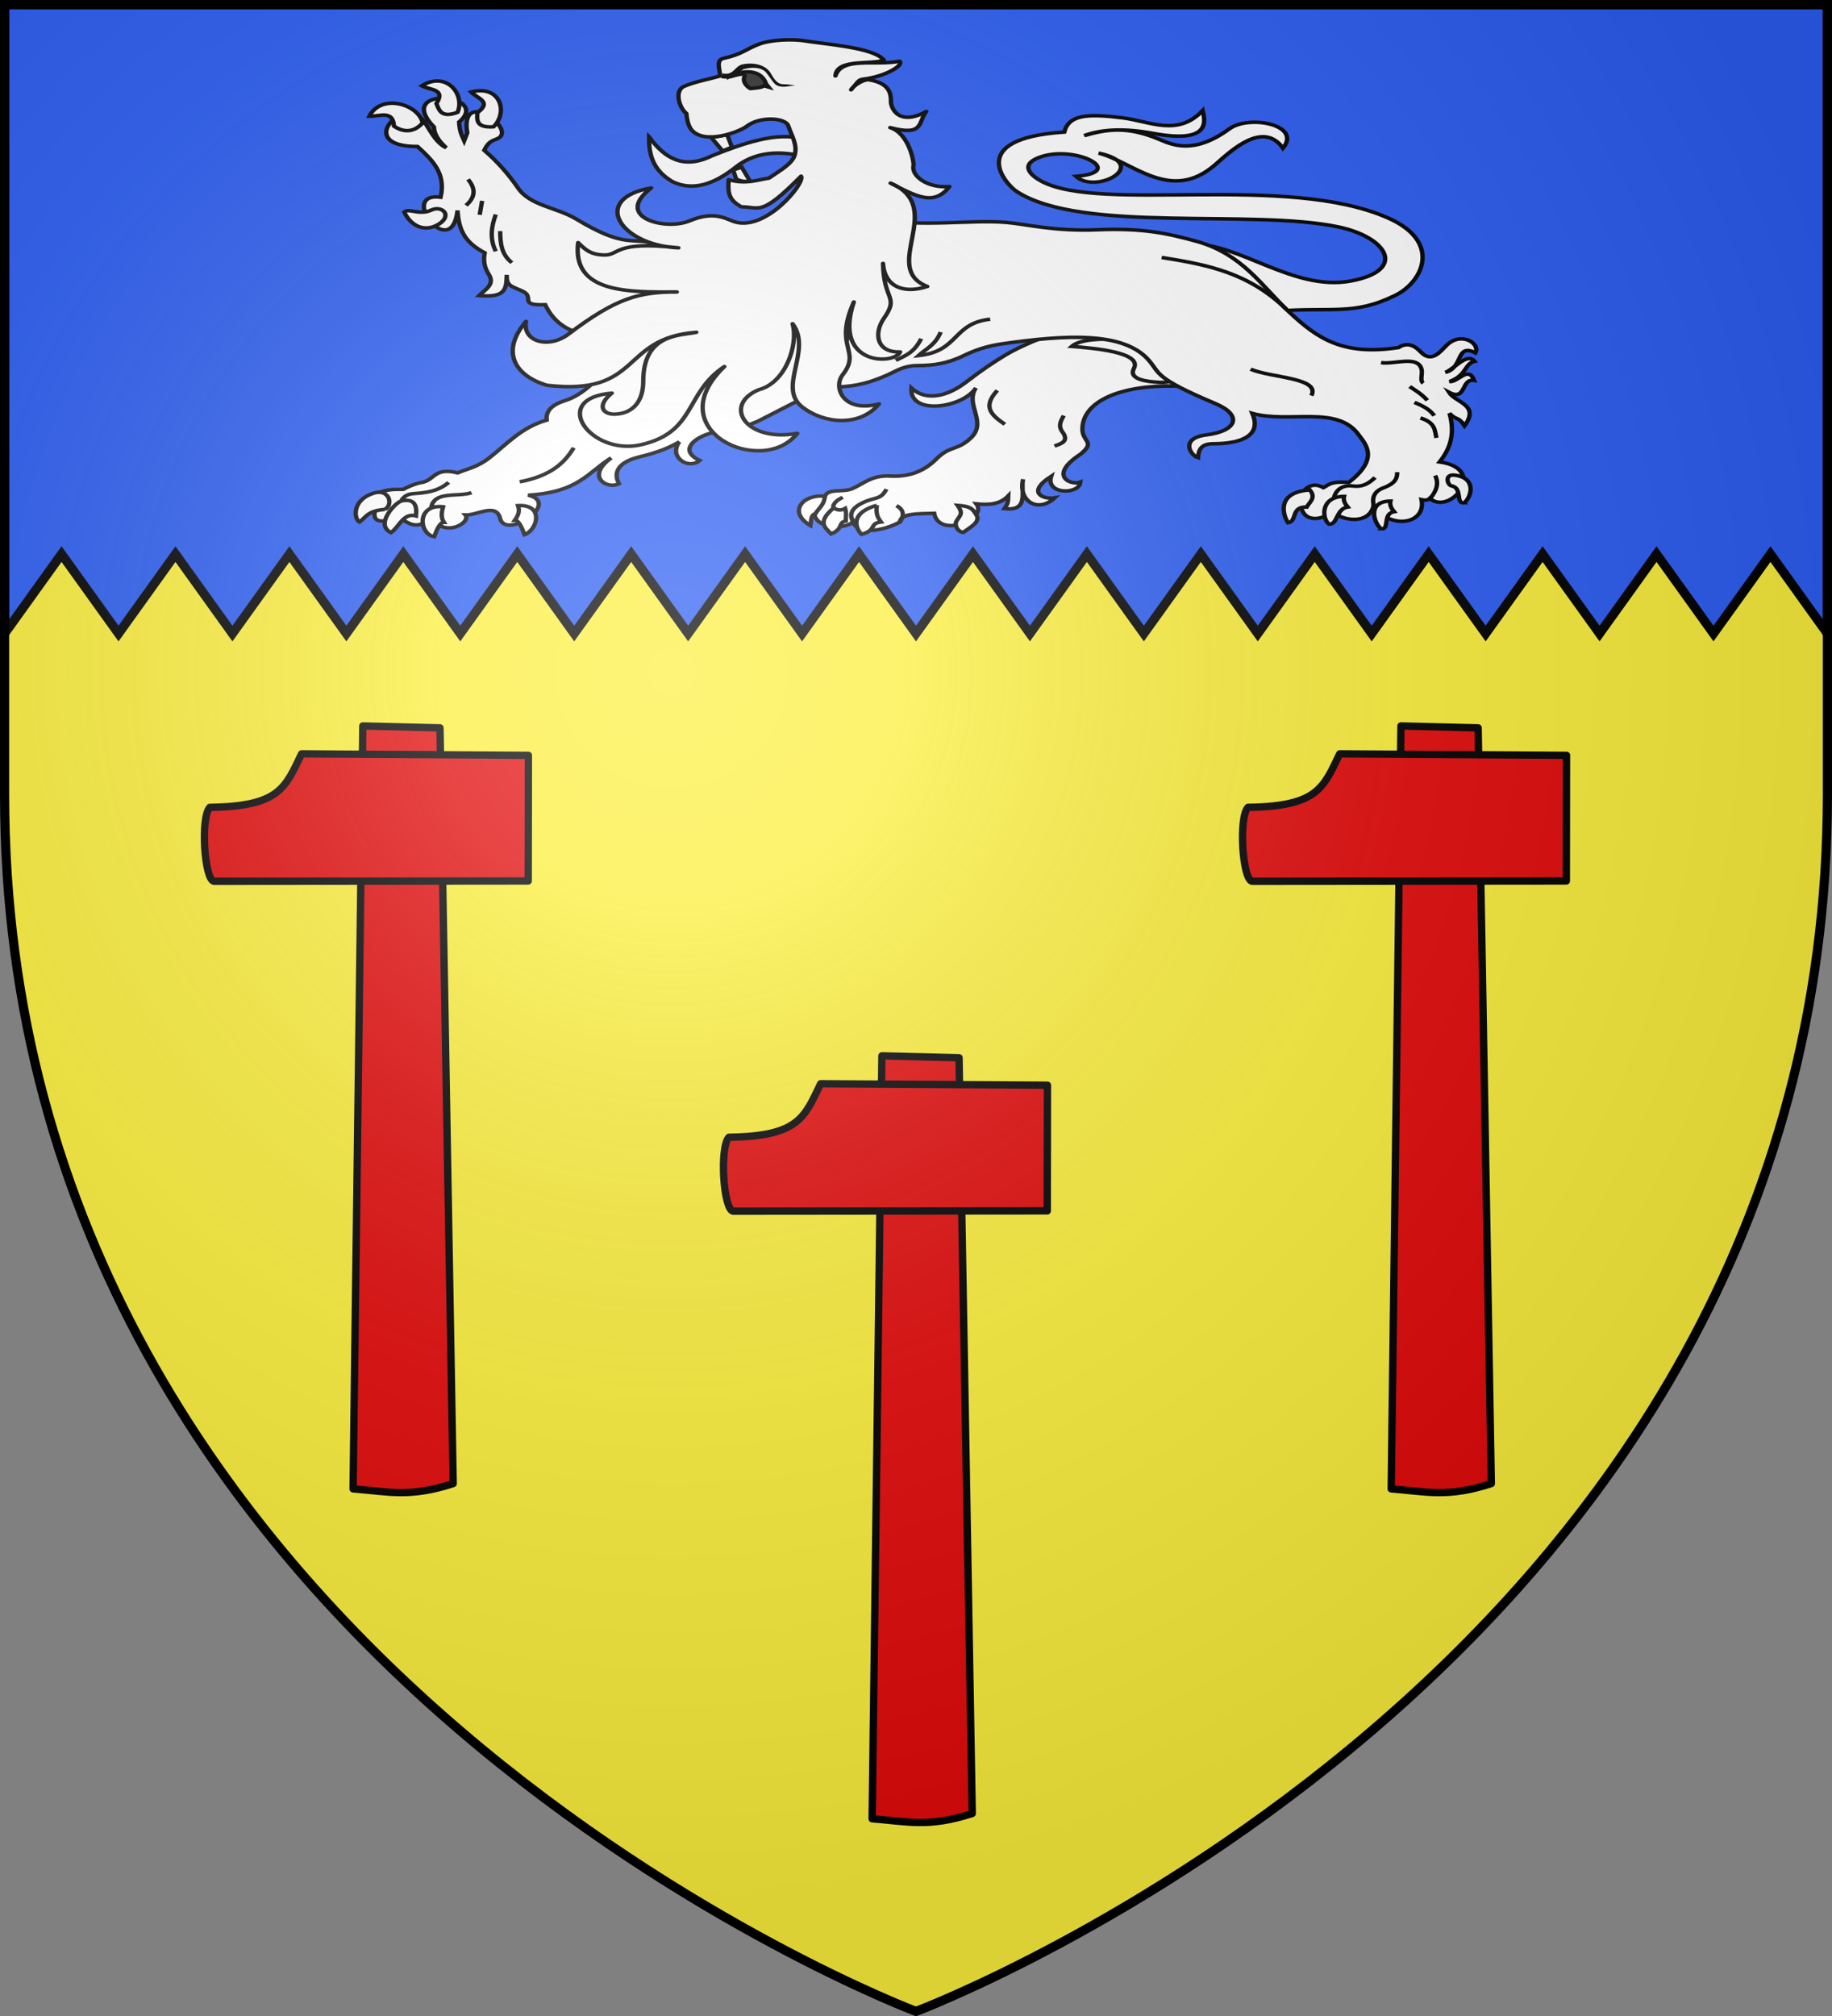 <?xml version="1.0" encoding="UTF-8" standalone="no"?>
<svg
   xmlns:dc="http://purl.org/dc/elements/1.1/"
   xmlns:cc="http://creativecommons.org/ns#"
   xmlns:rdf="http://www.w3.org/1999/02/22-rdf-syntax-ns#"
   xmlns:svg="http://www.w3.org/2000/svg"
   xmlns="http://www.w3.org/2000/svg"
   xmlns:xlink="http://www.w3.org/1999/xlink"
   xmlns:sodipodi="http://sodipodi.sourceforge.net/DTD/sodipodi-0.dtd"
   xmlns:inkscape="http://www.inkscape.org/namespaces/inkscape"
   width="600"
   height="660"
   viewBox="0 0 600 660"
   id="svg2"
   sodipodi:version="0.32"
   inkscape:version="0.47pre1"
   sodipodi:docname="Blason_Saint-Sauveur-d'Émalleville-A.svg"
   inkscape:output_extension="org.inkscape.output.svg.inkscape"
   version="1.0">
  <rect x="0" y="0" width="600" height="660" fill="#808080" stroke="none"/>
  <sodipodi:namedview
     inkscape:window-height="706"
     inkscape:window-width="1366"
     inkscape:pageshadow="2"
     inkscape:pageopacity="0.0"
     guidetolerance="10.0"
     gridtolerance="10.0"
     objecttolerance="10.0"
     borderopacity="1.0"
     bordercolor="#666666"
     pagecolor="#ffffff"
     id="base"
     showgrid="false"
     inkscape:zoom="0.71969697"
     inkscape:cx="300"
     inkscape:cy="330"
     inkscape:window-x="-8"
     inkscape:window-y="-8"
     inkscape:current-layer="layer4"
     inkscape:object-nodes="true"
     inkscape:window-maximized="1" />
  <defs
     id="defs4">
    <radialGradient
       id="Gradient1"
       gradientUnits="userSpaceOnUse"
       cx="-80"
       cy="-80"
       r="405">
      <stop
         style="stop-color:#fff;stop-opacity:0.31"
         offset="0"
         id="stop7" />
      <stop
         style="stop-color:#fff;stop-opacity:0.25"
         offset="0.19"
         id="stop9" />
      <stop
         style="stop-color:#6b6b6b;stop-opacity:0.125"
         offset="0.6"
         id="stop11" />
      <stop
         style="stop-color:#000;stop-opacity:0.125"
         offset="1"
         id="stop13" />
    </radialGradient>
    <clipPath
       id="shield_cut">
      <path
         id="shield"
         d="M -298.5,-298.5 L 298.5,-298.5 L 298.5,-40 C 298.5,246.31 0,358.5 0,358.5 C 0,358.5 -298.5,246.31 -298.5,-40 L -298.5,-298.5 z" />
    </clipPath>
    <g
       id="s-4">
      <g
         id="c-6">
        <path
           transform="matrix(0.951,0.309,-0.309,0.951,0,-1)"
           d="M 0,0 L 0,1 L 0.5,1 L 0,0 z"
           id="t-0" />
        <use
           height="540"
           width="810"
           y="0"
           x="0"
           id="use2144-7"
           transform="scale(-1,1)"
           xlink:href="#t-0" />
      </g>
      <g
         id="a-1">
        <use
           height="540"
           width="810"
           y="0"
           x="0"
           id="use2147-7"
           transform="matrix(0.309,0.951,-0.951,0.309,0,0)"
           xlink:href="#c-6" />
        <use
           height="540"
           width="810"
           y="0"
           x="0"
           id="use2149-7"
           transform="matrix(-0.809,0.588,-0.588,-0.809,0,0)"
           xlink:href="#c-6" />
      </g>
      <use
         height="540"
         width="810"
         y="0"
         x="0"
         id="use2151-7"
         transform="scale(-1,1)"
         xlink:href="#a-1" />
    </g>
    <g
       id="f">
      <rect
         id="rect1964"
         style="fill:#28166f"
         y="-30"
         x="-50"
         height="60"
         width="100" />
      <g
         id="g1966"
         style="fill:#ffffff"
         transform="translate(0,-20)">
        <path
           id="path1968"
           d="M -1.212,27.818 C -1.212,22.175 -2.091,20.471 -4.542,13.98 C -5.709,10.888 -5.024,7.103 -2.858,3.601 C -2.082,2.346 -1.114,1.214 0,0 C 1.114,1.214 2.082,2.346 2.858,3.601 C 5.024,7.103 5.709,10.888 4.542,13.98 C 2.091,20.471 1.212,22.175 1.212,27.818 L -1.212,27.818 z" />
        <path
           id="rwi"
           d="M 2.922,27.672 C 2.922,21.721 5.239,17.829 8.501,16.66 C 9.949,16.141 11.808,16.387 13.519,18.107 C 15.638,20.236 16.255,26.1 10.036,27.228 C 10.694,26.272 10.655,24.147 9.322,23.441 C 8.331,22.916 7.209,23.188 6.646,23.564 C 5.822,24.116 4.917,25.67 4.967,27.672 L 2.922,27.672 z" />
        <path
           id="path1971"
           d="M 1.777,30.183 C 1.79,32.191 2.795,33.518 4.516,34.257 C 4.295,34.955 3.257,36.378 1.831,36.281 C 1.55,37.787 1.282,38.632 0,40 C -1.282,38.632 -1.55,37.787 -1.831,36.281 C -3.257,36.378 -4.295,34.955 -4.516,34.257 C -2.795,33.518 -1.79,32.191 -1.777,30.183 L 1.777,30.183 z" />
        <use
           xlink:href="#rwi"
           height="400"
           width="800"
           y="0"
           x="0"
           id="use1973"
           transform="scale(-1,1)" />
        <rect
           id="rect1975"
           y="27.331"
           x="-7.923"
           height="3.218"
           width="15.846" />
      </g>
    </g>
    <g
       id="s">
      <g
         id="c">
        <path
           transform="matrix(0.951,0.309,-0.309,0.951,0,-1)"
           d="M 0,0 L 0,1 L 0.5,1 L 0,0 z"
           id="t" />
        <use
           height="540"
           width="810"
           y="0"
           x="0"
           id="use2144"
           transform="scale(-1,1)"
           xlink:href="#t" />
      </g>
      <g
         id="a">
        <use
           height="540"
           width="810"
           y="0"
           x="0"
           id="use2147"
           transform="matrix(0.309,0.951,-0.951,0.309,0,0)"
           xlink:href="#c" />
        <use
           height="540"
           width="810"
           y="0"
           x="0"
           id="use2149"
           transform="matrix(-0.809,0.588,-0.588,-0.809,0,0)"
           xlink:href="#c" />
      </g>
      <use
         height="540"
         width="810"
         y="0"
         x="0"
         id="use2151"
         transform="scale(-1,1)"
         xlink:href="#a" />
    </g>
  </defs>
  <g
     id="layer4"
     inkscape:label="Fond écu"
     inkscape:groupmode="layer"
     transform="translate(300,300)">
    <use
       xlink:href="#shield"
       id="use18"
       style="fill:#fcef3c"
       x="0"
       y="0"
       width="600"
       height="660" />
    <path
       sodipodi:nodetypes="cccccccccccccccccccccccccccccccccccc"
       id="rect2379"
       d="m -298.5,-298.5 0,205.906 18.656,-26 18.656,26 18.656,-26 18.656,26 18.656,-26 18.656,26 18.656,-26 18.656,26 18.656,-26 18.656,26 18.656,-26 18.656,26 18.656,-26 18.656,26 18.656,-26 18.656,26 18.656,-26 18.656,26 18.656,-26 18.656,26 18.656,-26 18.656,26 18.656,-26 18.656,26 18.656,-26 18.656,26 18.656,-26 18.656,26 18.656,-26 18.656,26 18.656,-26 18.656,26 c 0,-91.54 0,-205.906 0,-205.906 l -597,0 z"
       style="fill:#2b5df2;stroke:#000000;stroke-width:3;stroke-opacity:1" />
    <g
       id="layer4-7"
       inkscape:label="Meubles"
       transform="translate(-832.131,-194.237)" />
  </g>
  <g
     id="layer3"
     inkscape:label="Meubles"
     inkscape:groupmode="layer"
     transform="translate(300,300)">
    <g
       id="g7863"
       transform="matrix(0.95,0,0,0.769,-21.544,-65.868)">
      <path
         sodipodi:nodetypes="czsscscccsscsccsssscc"
         id="path7698"
         d="m 117.802,-200.527 c 16.107,-0.593 35.115,20.154 54.67,15.716 19.675,-4.465 12.782,-18.649 -4.191,-23.049 -29.991,-7.775 -88.42,2.791 -110.863,-15.048 -3.731,-2.965 -18.148,-22.516 16.382,-25.335 1.524,-7.365 7.92,-7.892 19.811,-6.096 9.882,1.493 19.172,8.254 27.906,-3.048 0.707,3.996 3.331,14.347 -17.049,9.715 -9.424,-2.16 -17.435,-1.966 -23.811,0.953 8.168,-2.915 15.149,-3.975 25.906,1.595 4.489,2.325 11.857,6.626 24.113,-4.463 6.795,-6.147 25.202,-1.756 18.508,8.201 -6.793,-11.807 -17.639,0.821 -23.191,6.857 -15.447,16.795 -28.571,-1.136 -40.383,-4.762 18.318,4.832 -0.808,17.79 -7.81,9.905 17.976,-1.77 -0.29,-13.701 -12.524,-8.133 -7.213,3.283 -2.785,7.949 0.652,10.218 20.483,13.526 84.42,-3.468 119.496,15.63 18.699,10.181 12.037,27.173 2.476,32.954 -14.459,8.743 -21.675,4.799 -41.432,6.762 l -28.668,-28.573 z"
         style="fill:#ffffff;fill-opacity:1;stroke:#000000;stroke-width:1.5;stroke-miterlimit:4;stroke-opacity:1;stroke-dasharray:none;display:inline" />
      <g
         transform="translate(-833.107,-1287.231)"
         id="g8065">
        <path
           style="fill:#ffffff;fill-opacity:1;stroke:#000000;stroke-width:1.5;stroke-linecap:butt;stroke-linejoin:miter;stroke-miterlimit:4;stroke-opacity:1;stroke-dasharray:none"
           d="m 285.644,328.948 c -22.906,-3.521 -41.206,3.234 -41.421,17.214 -0.089,5.809 4.781,5.423 -0.69,10.91 -11.243,9.06 -3.309,13.47 0,11.835 -0.327,5.419 -12.108,5.39 -10.069,-2.455 -8.869,7.083 -2.452,9.976 1.193,9.179 -5.516,6.519 -12.742,1.63 -10.876,-7.952 -0.899,5.065 2.306,13.76 -6.455,12.524 1.358,-2.244 1.246,-2.855 1.345,-5.414 -2.886,3.694 -6.839,3.918 -11.028,3.379 4.125,6.422 -12.854,14.919 -14.524,4.035 -5.659,0.2 -11.649,-0.03 -11.835,3.766 -8.407,5.286 -15.238,4.042 -16.138,-0.117 -2.389,3.006 -11.818,3.253 -13.29,-2.847 0.985,-2.226 1.782,-3.325 3.725,-8.333 1.198,-3.088 6.238,-1.312 9.297,-2.959 4.071,-2.192 6.755,-5.815 13.179,-5.379 5.682,0.385 11.099,-1.427 15.706,-7.116 4.842,-5.98 6.965,-3.473 11.729,-8.753 6.37,-7.059 -1.966,-14.397 2.035,-21.669 -4.509,8.55 -23,11.953 -22.268,0.054 5.292,6.004 12.763,3.324 18.926,-2.552 5.454,-5.2 9.694,-8.642 13.681,-11.605 9.84,-7.315 29.95,-14.308 33.621,-19.904 l 34.159,34.159 z"
           id="path7728"
           transform="translate(668.921,819.094)"
           sodipodi:nodetypes="csccccccccccccsssssccsscc" />
        <path
           style="fill:none;stroke:#000000;stroke-width:1.5;stroke-linecap:butt;stroke-linejoin:miter;stroke-miterlimit:4;stroke-opacity:1;stroke-dasharray:none"
           d="m 234.619,353.564 c 2.284,-1.028 5.159,-2 2.712,-6.041 -1.497,-2.473 -0.624,-4.603 0.493,-6.904"
           id="path7734"
           transform="translate(668.921,819.094)"
           sodipodi:nodetypes="csc" />
        <path
           style="fill:none;stroke:#000000;stroke-width:1.5;stroke-linecap:butt;stroke-linejoin:miter;stroke-miterlimit:4;stroke-opacity:1;stroke-dasharray:none"
           d="m 214.893,329.892 c -5.578,7.385 -1.451,10.887 2.589,14.425"
           id="path7736"
           transform="translate(668.921,819.094)"
           sodipodi:nodetypes="cc" />
        <path
           style="fill:none;stroke:#000000;stroke-width:1.5;stroke-linecap:butt;stroke-linejoin:miter;stroke-miterlimit:4;stroke-opacity:1;stroke-dasharray:none"
           d="m 834.067,1204.946 c -1.128,-2.821 -1.076,-5.569 3.513,-8.247 4.202,-2.452 5.981,-1.02 8.014,-5.671"
           id="path7730"
           sodipodi:nodetypes="csc" />
        <path
           style="fill:none;stroke:#000000;stroke-width:1.5;stroke-linecap:butt;stroke-linejoin:miter;stroke-miterlimit:4;stroke-opacity:1;stroke-dasharray:none"
           d="m 850.205,1205.063 c 0,0 2.93,-4.454 -1.159,-7.008"
           id="path7732"
           sodipodi:nodetypes="cc" />
        <path
           style="fill:none;stroke:#000000;stroke-width:1.5;stroke-linecap:butt;stroke-linejoin:miter;stroke-miterlimit:4;stroke-opacity:1;stroke-dasharray:none"
           d="m 827.352,1199.024 c -0.287,-1.811 1.013,-3.27 3.193,-4.532"
           id="path7744"
           sodipodi:nodetypes="cc" />
      </g>
      <g
         style="fill:#ffffff"
         transform="translate(-833.107,-1287.231)"
         id="g7929">
        <path
           style="fill:#ffffff;fill-opacity:1;stroke:#000000;stroke-width:1.5;stroke-linecap:butt;stroke-linejoin:miter;stroke-miterlimit:4;stroke-opacity:1;stroke-dasharray:none"
           d="m 824.38,1194.078 c -0.23,3.564 -2.111,5.066 -3.322,7.403 -1.54,0.502 -1.412,3.008 -1.658,5.064 0,0 -6.659,-4.423 -2.759,-9.781 1.394,-1.915 4.857,-3.303 7.739,-2.686 z"
           id="path7740"
           sodipodi:nodetypes="cccsc" />
        <path
           style="fill:#ffffff;fill-opacity:1;stroke:#000000;stroke-width:1.5;stroke-linecap:butt;stroke-linejoin:miter;stroke-miterlimit:4;stroke-opacity:1;stroke-dasharray:none"
           d="m 827.352,1199.024 c -5.901,6.282 -2.749,8.456 -0.824,11.022 4.31,-2.083 2.345,-4.877 5.048,-5.46 -5e-5,-1.751 0.29,-3.357 -0.206,-5.357 -1.339,0.933 -2.678,0.783 -4.017,-0.206 z"
           id="path7742"
           sodipodi:nodetypes="ccccc" />
        <path
           style="fill:#ffffff;fill-opacity:1;stroke:#000000;stroke-width:1.5;stroke-linecap:butt;stroke-linejoin:miter;stroke-miterlimit:4;stroke-opacity:1;stroke-dasharray:none"
           d="m 842.288,1197.89 c -0.448,4.226 0.564,5.534 1.442,7.108 -4.21,0.62 -1.209,3.301 -6.696,5.254 -1.131,-1.147 -5.376,-8.579 5.254,-12.361 z"
           id="path7746"
           sodipodi:nodetypes="cccc" />
        <path
           style="fill:#ffffff;fill-opacity:1;stroke:#000000;stroke-width:1.5;stroke-linecap:butt;stroke-linejoin:miter;stroke-miterlimit:4;stroke-opacity:1;stroke-dasharray:none"
           d="m 870.101,1197.89 c 1.824,3.228 1.262,3.816 -0.198,6.377 -1.137,1.995 0.272,4.922 2.155,5.16 2.425,-2.212 6.27,-4.546 4.436,-7.649 -1.086,-1.838 -1.244,-3.455 -6.393,-3.889 z"
           id="path7748"
           sodipodi:nodetypes="cscsc" />
      </g>
      <g
         transform="translate(-833.107,-1287.231)"
         id="g8059">
        <path
           style="fill:#ffffff;fill-opacity:1;stroke:#000000;stroke-width:1.5;stroke-linecap:butt;stroke-linejoin:miter;stroke-miterlimit:4;stroke-opacity:1;stroke-dasharray:none"
           d="m 147.099,333.678 3.759,-39.667 -66.802,19.889 c -7.528,13.556 -13.463,18.507 -18.336,20.396 -4.65,1.802 -6.485,4.548 -6.181,8.241 -8.712,3.1 -13.588,10.034 -19.572,15.864 -4.338,4.226 -7.449,4.681 -11.125,6.593 -7.779,-2.366 -7.856,2.534 -11.743,3.914 -1.814,0.378 -3.871,1.061 -7.005,3.09 -2.698,0.157 -4.603,-0.478 -9.477,1.854 2.787,3.575 -6.669,15.724 8.278,10.257 2.916,2.307 6.033,5.587 10.882,-0.162 4.678,9.074 13.852,2.029 11.743,-1.03 4.065,0.21 10.604,-5.348 11.949,1.442 1.827,9.22 21.32,-6.519 9.683,-9.889 17.448,-1.257 20.613,-9.71 28.637,-15.864 -9.136,8.251 -1.131,13.576 2.678,10.979 -1.73,-3.937 -1.204,-8.9 7.005,-11.391 6.844,-2.077 10.134,-3.834 13.803,-6.387 -3.853,6.39 3.111,11.996 7.005,7.889 -7.083,-4.175 -1.975,-9.128 2.31,-11.01 7.306,-3.209 4.593,1.092 17.88,-5.738 l 14.628,-9.271 z"
           id="path7750"
           transform="translate(668.921,819.094)"
           sodipodi:nodetypes="cccscscccccccscccsccscc" />
        <path
           style="fill:none;stroke:#000000;stroke-width:1.5;stroke-linecap:butt;stroke-linejoin:miter;stroke-miterlimit:4;stroke-opacity:1;stroke-dasharray:none"
           d="m 50.244,368.801 c 11.046,-2.615 15.49,-8.256 18.623,-14.498"
           id="path7760"
           transform="translate(668.921,819.094)"
           sodipodi:nodetypes="cc" />
        <path
           style="fill:none;stroke:#000000;stroke-width:1.5;stroke-linecap:butt;stroke-linejoin:miter;stroke-miterlimit:4;stroke-opacity:1;stroke-dasharray:none"
           d="m 678.295,1195.769 c 0.864,-0.958 1.302,-2.66 4.499,-2.875 6.393,-0.43 9.315,-2.117 11.874,-4.749"
           id="path7762"
           sodipodi:nodetypes="csc" />
        <path
           style="fill:none;stroke:#000000;stroke-width:1.5;stroke-linecap:butt;stroke-linejoin:miter;stroke-miterlimit:4;stroke-opacity:1;stroke-dasharray:none"
           d="m 688.668,1198.769 c 1.058,-7.135 9.181,-4.263 13.873,-6.249"
           id="path7764"
           sodipodi:nodetypes="cc" />
      </g>
      <g
         transform="translate(-833.107,-1287.231)"
         id="g8052">
        <path
           style="fill:#ffffff;fill-opacity:1;stroke:#000000;stroke-width:1.5;stroke-linecap:butt;stroke-linejoin:miter;stroke-miterlimit:4;stroke-opacity:1;stroke-dasharray:none"
           d="m 83.605,310.25 c -9.304,-4.476 -19.324,-3.361 -24.569,-16.857 -9.637,0.401 -3.247,-3.227 -7.954,-5.833 -3.898,-2.158 -5.467,-2.188 -5.303,-6.893 -0.133,6.197 -0.424,9.8 -9.545,8.838 2.014,-2.446 5.587,-4.707 3.358,-9.014 -1.621,-3.133 -1.891,-5.97 -1.414,-9.191 -7.099,-4.564 -8.936,-9.98 -9.368,-18.029 -2.103,22.419 -20.827,-7.883 -5.833,-5.656 1.939,-10.248 -2.988,-15.919 -7.954,-21.564 -22.549,10e-4 -3.76,-23.068 2.651,-9.898 1.249,1.991 3.499,8.284 7.247,10.429 -2.902,-3.194 -4.166,-6.115 -4.242,-8.838 -14.089,-17.862 20.255,-14.168 8.661,-2.121 0.25,4.685 1.073,5.934 1.768,7.954 l 1.061,-3.358 c -2.716,-19.598 17.54,-1.381 10.429,2.475 -2.032,1.005 -3.022,1.195 -4.596,4.949 4.376,4.631 8.298,10.004 11.666,16.085 4.224,7.626 13.298,8.163 20.15,13.257 15.905,11.823 18.252,8.041 25.806,10.075 l 13.99,21.597 -26.01,21.597 z"
           id="path7768"
           transform="translate(668.921,819.094)"
           sodipodi:nodetypes="ccsccsccccccccccccssccc" />
        <path
           style="fill:none;stroke:#000000;stroke-width:1.5;stroke-linecap:butt;stroke-linejoin:miter;stroke-miterlimit:4;stroke-opacity:1;stroke-dasharray:none"
           d="m 43.515,262.068 c 0.034,5.003 0.353,9.892 4.019,13.442"
           id="path7778"
           transform="translate(668.921,819.094)"
           sodipodi:nodetypes="cc" />
        <path
           style="fill:none;stroke:#000000;stroke-width:1.5;stroke-linecap:butt;stroke-linejoin:miter;stroke-miterlimit:4;stroke-opacity:1;stroke-dasharray:none"
           d="m 41.99,255.001 c -1.576,5.22 -2.103,10.44 0,15.66"
           id="path7780"
           transform="translate(668.921,819.094)"
           sodipodi:nodetypes="cc" />
        <path
           style="fill:none;stroke:#000000;stroke-width:1.5;stroke-linecap:butt;stroke-linejoin:miter;stroke-miterlimit:4;stroke-opacity:1;stroke-dasharray:none"
           d="m 32.428,240.034 c 2.931,4.288 2.283,7.906 -0.693,11.087"
           id="path7782"
           transform="translate(668.921,819.094)"
           sodipodi:nodetypes="cc" />
        <path
           style="fill:none;stroke:#000000;stroke-width:1.5;stroke-linecap:butt;stroke-linejoin:miter;stroke-miterlimit:4;stroke-opacity:1;stroke-dasharray:none"
           d="m 37.278,249.18 -0.831,5.959"
           id="path7784"
           transform="translate(668.921,819.094)" />
      </g>
      <g
         transform="translate(-833.107,-1287.231)"
         id="g8073">
        <path
           style="fill:#ffffff;fill-opacity:1;stroke:#000000;stroke-width:1.5;stroke-linecap:butt;stroke-linejoin:miter;stroke-miterlimit:4;stroke-opacity:1;stroke-dasharray:none"
           d="m 240.537,311.152 c 7.562,0.759 24.382,2.455 21.452,9.37 -1.973,4.658 4.306,5.611 8.754,5.918 4.096,0.282 4.97,-1.166 5.548,-2.096 L 261.25,308.221 c -4.766,0.128 -16.663,-1.426 -20.713,2.932 z"
           id="path7738"
           transform="translate(668.921,819.094)"
           sodipodi:nodetypes="cssccc" />
        <path
           style="fill:#ffffff;fill-opacity:1;stroke:#000000;stroke-width:1.5;stroke-linecap:butt;stroke-linejoin:miter;stroke-miterlimit:4;stroke-opacity:1;stroke-dasharray:none"
           d="m 172.858,256.901 c 16.272,3.711 32.483,0.165 45.207,1.469 6.433,0.66 16.463,3.889 31.16,3.136 15.936,-0.817 24.236,1.506 34.169,4.842 16.069,5.397 22.638,19.178 32.141,30.182 9.811,11.359 18.571,18.711 37.66,15.105 3.264,-2.604 5.864,-0.492 7.642,1.837 3.882,5.085 6.922,-0.412 9.038,-2.9 5.016,-5.898 11.642,-0.598 9.839,3.326 -6.825,-4.32 -4.033,6.413 -10.394,8.315 2.83,-1.063 7.515,-8.791 10.116,-4.712 -3.469,0.912 -2.601,5.871 -8.592,8.592 2.792,0.468 6.409,-6.926 8.453,-0.485 -4.59,-1.019 -2.602,9.088 -8.731,5.058 2.393,4.601 10.781,5.205 5.405,14.274 -2.209,-4.204 -2.818,-2.101 -5.197,-5.335 2.133,9.3 -0.026,15.453 -3.395,20.718 17.001,3.011 3.607,22.994 -3.395,15.521 -0.586,0.727 -1.516,0.936 -2.841,0.554 1.714,10.704 -11.243,12.853 -16.491,2.356 -1.789,9.94 -13.979,5.292 -13.72,2.217 -1.15,2.174 -9.276,6.971 -11.225,-0.97 -0.342,-2.411 0.687,-5.28 1.386,-8.038 2.079,-2.307 4.157,-2.069 6.236,-0.693 1.828,-1.155 2.371,-2.805 8.731,-2.217 10.824,-10.324 5.612,-16.48 3.395,-20.302 -7.41,-12.777 -23.788,-4.718 -36.655,-9.077 3.8,10.717 -6.085,12.764 -12.472,12.888 -2.749,0.054 -5.986,-0.075 -6.236,5.959 -2.591,-0.968 -6.435,-8.256 2.91,-9.701 10.704,-1.655 12.407,-8.472 3.118,-13.304 -21.391,-11.126 -18.952,-12.759 -23.074,-18.57 -8.677,-12.233 -28.599,-10.734 -50.305,-6.929 -5.631,0.987 -9.763,2.868 -13.304,4.989 -6.014,3.602 -10.836,4.258 -15.937,4.296 -4.892,0.037 -7.121,2.149 -10.255,3.88 -8.593,4.746 -13.533,4.996 -18.016,5.266 l 13.628,-71.548 z"
           id="path7786"
           transform="translate(668.921,819.094)"
           sodipodi:nodetypes="csssscsscccccccccccccccccscscssssssscc" />
        <path
           style="fill:none;stroke:#000000;stroke-width:1.5;stroke-linecap:butt;stroke-linejoin:miter;stroke-miterlimit:4;stroke-opacity:1;stroke-dasharray:none"
           d="m 347.192,318.067 c 4.626,0.81 12.32,-3.103 13.875,2.437 0.651,2.32 -0.681,5.147 0.672,6.291"
           id="path7796"
           transform="translate(668.921,819.094)"
           sodipodi:nodetypes="csc" />
        <path
           style="fill:none;stroke:#000000;stroke-width:1.5;stroke-linecap:butt;stroke-linejoin:miter;stroke-miterlimit:4;stroke-opacity:1;stroke-dasharray:none"
           d="m 360.758,341.627 c 5.27,1.99 4.892,5.349 5.531,8.462"
           id="path7798"
           transform="translate(668.921,819.094)"
           sodipodi:nodetypes="cc" />
        <path
           style="fill:none;stroke:#000000;stroke-width:1.5;stroke-linecap:butt;stroke-linejoin:miter;stroke-miterlimit:4;stroke-opacity:1;stroke-dasharray:none"
           d="m 358.711,334.991 c 2.563,1.338 5.105,2.716 6.803,5.641"
           id="path7800"
           transform="translate(668.921,819.094)"
           sodipodi:nodetypes="cc" />
        <path
           style="fill:none;stroke:#000000;stroke-width:1.5;stroke-linecap:butt;stroke-linejoin:miter;stroke-miterlimit:4;stroke-opacity:1;stroke-dasharray:none"
           d="m 357.052,328.243 c 1.966,1.644 3.841,2.836 6.084,5.862"
           id="path7802"
           transform="translate(668.921,819.094)"
           sodipodi:nodetypes="cc" />
        <path
           style="fill:none;stroke:#000000;stroke-width:1.5;stroke-linecap:butt;stroke-linejoin:miter;stroke-miterlimit:4;stroke-opacity:1;stroke-dasharray:none"
           d="m 1013.64,1198.053 c -0.796,-3.469 0.219,-6.077 3.042,-7.466 2.688,-1.322 5.123,-2.73 4.978,-6.803"
           id="path7804"
           sodipodi:nodetypes="csc" />
        <path
           style="fill:none;stroke:#000000;stroke-width:1.5;stroke-linecap:butt;stroke-linejoin:miter;stroke-miterlimit:4;stroke-opacity:1;stroke-dasharray:none"
           d="m 999.814,1194.956 c 0.521,-2.993 2.372,-5.862 6.415,-5.309 2.282,0.312 4.655,0.229 7.798,-3.595"
           id="path7806"
           sodipodi:nodetypes="csc" />
        <path
           style="fill:none;stroke:#000000;stroke-width:1.5;stroke-linecap:butt;stroke-linejoin:miter;stroke-miterlimit:4;stroke-opacity:1;stroke-dasharray:none"
           d="m 1032.997,1195.121 c 0.937,-1.557 3.654,-5.422 1.77,-9.9"
           id="path7808"
           sodipodi:nodetypes="cc" />
        <path
           style="fill:none;stroke:#000000;stroke-width:1.5;stroke-linecap:butt;stroke-linejoin:miter;stroke-miterlimit:4;stroke-opacity:1;stroke-dasharray:none"
           d="m 302.218,320.846 c 7.049,3.731 24.16,3.591 20.961,11.263"
           id="path7810"
           transform="translate(668.921,819.094)"
           sodipodi:nodetypes="cc" />
        <path
           style="fill:none;stroke:#000000;stroke-width:1.5;stroke-linecap:butt;stroke-linejoin:miter;stroke-miterlimit:4;stroke-opacity:1;stroke-dasharray:none"
           d="m 271.558,273.292 c 16.26,3.161 30.081,6.615 43.046,22.128"
           id="path7812"
           transform="translate(668.921,819.094)"
           sodipodi:nodetypes="cc" />
        <path
           style="fill:none;stroke:#000000;stroke-width:1.5;stroke-linecap:butt;stroke-linejoin:miter;stroke-miterlimit:4;stroke-opacity:1;stroke-dasharray:none"
           d="m 212.429,299.572 c -13.042,1.757 -10.717,13.73 -24.716,15.486 2.66,-2.969 5.759,-4.403 7.665,-10.011"
           id="path7814"
           transform="translate(668.921,819.094)"
           sodipodi:nodetypes="ccc" />
        <path
           style="fill:none;stroke:#000000;stroke-width:1.5;stroke-linecap:butt;stroke-linejoin:miter;stroke-miterlimit:4;stroke-opacity:1;stroke-dasharray:none"
           d="m 179.892,317.092 0,0 c 3.021,-1.965 6.135,-2.907 8.76,-9.229"
           id="path7816"
           transform="translate(668.921,819.094)"
           sodipodi:nodetypes="ccc" />
      </g>
      <g
         style="fill:#ffffff"
         transform="translate(-833.107,-1287.231)"
         id="g7942">
        <path
           style="fill:#ffffff;fill-opacity:1;stroke:#000000;stroke-width:1.5;stroke-linecap:butt;stroke-linejoin:miter;stroke-miterlimit:4;stroke-opacity:1;stroke-dasharray:none"
           d="m 984.056,1205.332 c 3.22,-0.591 0.897,-7.009 6.423,-6.7 0.853,-1.998 3.409,-3.9 1.06,-7.296 -12.522,1.103 -8.695,11.956 -7.483,13.997 z"
           id="path7788"
           sodipodi:nodetypes="cccc" />
        <path
           style="fill:#ffffff;fill-opacity:1;stroke:#000000;stroke-width:1.5;stroke-linecap:butt;stroke-linejoin:miter;stroke-miterlimit:4;stroke-opacity:1;stroke-dasharray:none"
           d="m 998.2,1205.92 c 2.987,0.266 2.33,-6.458 6.4,-7.315 -0.898,-1.325 -1.567,-2.736 -1.257,-4.515 -8.366,0.122 -7.596,9.742 -5.143,11.829 z"
           id="path7790"
           sodipodi:nodetypes="cccc" />
        <path
           sodipodi:nodetypes="cccc"
           id="path7792"
           d="m 1016.199,1207.92 c 2.987,0.266 0.33,-6.458 4.401,-7.315 -0.898,-1.325 -1.567,-2.736 -1.257,-4.515 -8.366,0.122 -5.596,9.742 -3.143,11.829 z"
           style="fill:#ffffff;fill-opacity:1;stroke:#000000;stroke-width:1.5;stroke-linecap:butt;stroke-linejoin:miter;stroke-miterlimit:4;stroke-opacity:1;stroke-dasharray:none" />
        <path
           style="fill:#ffffff;fill-opacity:1;stroke:#000000;stroke-width:1.5;stroke-linecap:butt;stroke-linejoin:miter;stroke-miterlimit:4;stroke-opacity:1;stroke-dasharray:none"
           d="m 1044.685,1196.891 c -2.987,0.266 -0.33,-6.458 -4.401,-7.315 -1.263,-0.391 -2.443,-5.091 1.257,-4.515 7.852,1.224 5.596,9.742 3.143,11.829 z"
           id="path7794"
           sodipodi:nodetypes="ccsc" />
      </g>
      <g
         style="fill:#ffffff"
         transform="translate(-833.107,-1287.231)"
         id="g7916">
        <path
           style="fill:#ffffff;fill-opacity:1;stroke:#000000;stroke-width:1.5;stroke-linecap:butt;stroke-linejoin:miter;stroke-miterlimit:4;stroke-opacity:1;stroke-dasharray:none"
           d="m 672.67,1199.644 c 3.086,-2.075 1.445,-8.839 -3.625,-6.999 -7.906,2.869 -7.003,11.082 -5.124,12.373 2.264,-2.063 2.811,-4.842 8.749,-5.374 z"
           id="path7752"
           sodipodi:nodetypes="cscc" />
        <path
           style="fill:#ffffff;fill-opacity:1;stroke:#000000;stroke-width:1.5;stroke-linecap:butt;stroke-linejoin:miter;stroke-miterlimit:4;stroke-opacity:1;stroke-dasharray:none"
           d="m 674.795,1209.518 c -5.808,-3.462 1.649,-13.013 3.625,-13.498 4.512,-1.107 5.364,1.841 4.999,6.374 -4.361,-1.491 -5.777,4.676 -8.624,7.124 z"
           id="path7754"
           sodipodi:nodetypes="cscc" />
        <path
           style="fill:#ffffff;fill-opacity:1;stroke:#000000;stroke-width:1.5;stroke-linecap:butt;stroke-linejoin:miter;stroke-miterlimit:4;stroke-opacity:1;stroke-dasharray:none"
           d="m 692.793,1198.519 c -9.373,-1.274 -8.4,11.588 -3.125,12.748 1.004,-3.251 2.042,-6.157 3.375,-6.124 -0.847,-1.597 -1.067,-3.696 -0.25,-6.624 z"
           id="path7756"
           sodipodi:nodetypes="cccc" />
        <path
           sodipodi:nodetypes="cccc"
           id="path7758"
           d="m 718.578,1198.019 c 9.123,-0.649 6.775,10.338 2.25,12.373 -1.004,-3.251 -2.042,-6.157 -3.375,-6.124 0.847,-1.597 1.942,-3.321 1.125,-6.249 z"
           style="fill:#ffffff;fill-opacity:1;stroke:#000000;stroke-width:1.5;stroke-linecap:butt;stroke-linejoin:miter;stroke-miterlimit:4;stroke-opacity:1;stroke-dasharray:none" />
      </g>
      <g
         style="fill:#ffffff"
         transform="translate(-833.107,-1287.231)"
         id="g7844">
        <path
           style="fill:#ffffff;fill-opacity:1;stroke:#000000;stroke-width:1.5;stroke-linecap:butt;stroke-linejoin:miter;stroke-miterlimit:4;stroke-opacity:1;stroke-dasharray:none"
           d="m 6.893,217.389 c -0.327,-7.131 -5.133,-4.024 -8.484,-4.242 4.078,-9.798 16.936,-5.13 18.382,2.828 -3.693,5.2 -7.86,3.173 -9.898,1.414 z"
           id="path7770"
           transform="translate(668.921,819.094)"
           sodipodi:nodetypes="cccc" />
        <path
           style="fill:#ffffff;fill-opacity:1;stroke:#000000;stroke-width:1.5;stroke-linecap:butt;stroke-linejoin:miter;stroke-miterlimit:4;stroke-opacity:1;stroke-dasharray:none"
           d="m 19.796,253.093 c -4.295,2.473 -7.742,-1.065 -9.368,0.884 2.429,6.08 6.849,8.265 11.136,5.656 2.686,-1.635 3.565,-3.886 2.828,-5.479 -0.601,-1.298 -2.475,-2.282 -4.596,-1.061 z"
           id="path7772"
           transform="translate(668.921,819.094)"
           sodipodi:nodetypes="ccsss" />
        <path
           sodipodi:nodetypes="cccc"
           id="path7774"
           d="m 690.461,1026.861 c 3.283,-6.339 -2.257,-5.698 -5.05,-7.562 8.431,-6.447 15.055,3.672 12.329,11.287 -5.799,2.657 -6.393,-1.182 -7.279,-3.724 z"
           style="fill:#ffffff;fill-opacity:1;stroke:#000000;stroke-width:1.5;stroke-linecap:butt;stroke-linejoin:miter;stroke-miterlimit:4;stroke-opacity:1;stroke-dasharray:none" />
        <path
           style="fill:#ffffff;fill-opacity:1;stroke:#000000;stroke-width:1.5;stroke-linecap:butt;stroke-linejoin:miter;stroke-miterlimit:4;stroke-opacity:1;stroke-dasharray:none"
           d="m 704.563,1030.766 c 5.253,-4.834 -0.172,-6.126 -2.159,-8.834 10.127,-3.174 12.892,8.6 7.725,14.823 -6.358,0.513 -5.603,-3.297 -5.566,-5.989 z"
           id="path7776"
           sodipodi:nodetypes="cccc" />
      </g>
      <g
         transform="matrix(0.663,0,0,0.663,-601.499,-820.73)"
         id="g9051">
        <path
           sodipodi:nodetypes="ccccccc"
           id="path3835"
           d="m 802.653,866.564 c -0.199,11.144 1.896,21.468 12.259,28.835 10.864,6.299 21.942,1.318 33.091,-9.703 11.784,-11.336 25.96,-9.347 34.911,-6.537 1.474,-5.242 -0.335,-7.372 0.067,-10.882 -13.38,-5.784 -32.862,3.193 -47.693,10.479 -14.848,9.024 -24.58,1.463 -32.635,-12.192 z"
           style="fill:#ffffff;fill-opacity:1;stroke:#000000;stroke-width:2.262;stroke-miterlimit:4;stroke-opacity:1;stroke-dasharray:none" />
        <path
           id="path3881"
           d="m 855.361,895.472 -4.561,-9.418 -4.443,1.68 1.607,6.003 c 4.157,1.965 3.879,1.167 7.397,1.735 z"
           style="fill:#ffffff;fill-opacity:1;stroke:#000000;stroke-width:2.262;stroke-miterlimit:4;stroke-opacity:1;stroke-dasharray:none"
           sodipodi:nodetypes="ccccc" />
        <path
           style="fill:#ffffff;fill-opacity:1;stroke:#000000;stroke-width:2.262;stroke-miterlimit:4;stroke-opacity:1;stroke-dasharray:none"
           d="m 834.918,866.879 8.356,-1.663 2.456,7.991 -4.837,2.426 -5.975,-8.754 z"
           id="path3883"
           sodipodi:nodetypes="ccccc" />
        <path
           style="fill:#ffffff;fill-opacity:1;stroke:#000000;stroke-width:2.262;stroke-linejoin:round;stroke-miterlimit:4;stroke-opacity:1;stroke-dasharray:none"
           d="m 875.02,859.461 c -1.491,-5.339 -14.823,-6.259 -21.671,0.357 -3.438,3.322 -21.675,12.086 -28.579,2.33 -1.444,-2.041 -2.349,-5.623 -2.726,-10.615 -3.904,-3.774 -6.329,-14.813 -1.121,-17.454 6.177,-3.132 12.458,-4.403 18.687,-6.605 -0.05,-3.777 -2.425,-10.168 1.627,-11.283 10.237,-2.817 11.567,-5.985 18.983,-9.357 3.515,-1.598 12.203,-3.371 21.566,-2.231 12.57,2.579 37.501,4.429 42.913,12.601 -5.942,3.317 -24.603,-1.209 -25.152,10.208 3.417,-12.548 20.698,-6.303 33.329,-9.399 2.524,2.535 -7.402,9.777 -18.448,11.415 -2.989,0.443 -2.771,1.26 -6.752,6.921 1.782,-3.517 7.023,-6.875 9.254,-6.437 13.487,2.649 11.032,12.596 11.587,15.49 1.377,7.175 7.136,12.533 18.28,4.865 -4.368,6.486 -0.881,16.206 -18.736,10.365 9.79,3.827 12.449,22.27 12.069,24.369 -1.188,6.566 7.063,14.609 18.687,13.484 -7.957,12.832 -17.407,6.219 -30.597,-2.2 29.593,15.412 -5.71,54.555 19.105,66.344 -13.932,5.578 -22.447,-1.645 -23.026,-14.783 0.255,24.047 8.576,20.854 0.456,35.255 -5.309,9.415 -4.058,22.109 8.449,21.555 -3.011,8.584 -35.212,8.871 -24.086,-32.06 -10.784,29.814 4.235,30.859 -5.881,46.883 -4.848,7.68 0.03,24.637 18.945,18.573 -9.78,14.774 -28.436,12.976 -39.969,1.894 -13.032,-12.523 5.465,-36.175 -4.942,-53.363 3.086,13.666 -3.735,38.014 -17.595,42.345 -19.156,9.924 -6.626,34.092 20.045,28.017 -18.105,28.649 -72.579,-1.976 -37.915,-42.889 -20.675,16.98 -14.608,42.083 -43.329,50.197 -26.172,7.394 -48.12,-29.627 -15.204,-33.135 -8.046,8.015 -4.814,13.88 1.924,13.484 9.105,-0.534 14.439,-8.295 14.416,-21.137 -0.054,-30.708 19.272,-29.177 27.629,-31.425 -39.83,3.752 -28.062,41.084 -77.711,34.04 -17.008,-6.313 -24.154,-21.782 -10.874,-40.979 -1.992,12.728 11.582,17.944 22.077,8.127 24.818,-23.213 36.698,-27.147 56.34,-27.056 -24.598,0.113 -54.623,1.015 -51.316,-31.682 4.438,5.494 7.034,7.467 12.803,7.922 9.229,0.727 4.789,-9.452 39.338,-4.585 -30.511,-1.67 -45.9,-31.647 -14.152,-38.439 -19.938,18.833 7.393,27.616 19.906,21.137 11.552,-5.981 17.407,-2.399 22.314,0.082 16.439,8.314 38.118,-24.522 35.73,-28.772 -21.009,26.204 -21.435,19.658 -31.085,19.667 -6.172,-4.285 -7.162,-8.121 -6.585,-17.431 9.088,3.103 14.705,0.167 20.946,-1.007 5.773,-4.916 12.221,-9.181 13.448,-15.061 1.367,-6.555 -1.52,-11.808 -3.401,-18.542 z"
           id="path3885"
           sodipodi:nodetypes="csscscssccccscssccsccccsccscscccccscsscscsccsccssccccs" />
        <path
           d="m 844.192,827.952 c 6.885,-4.401 16.622,-5.25 19.315,4.603 l 1.329,2.063 -2.488,-0.912 c -1.352,1.296 -3.283,1.335 -5.022,1.605 l -2.028,0.232 c -2.607,-1.847 -3.88,-4.98 -3.137,-7.359 1.286,-4.119 -5.97,-0.298 -7.969,-0.233 l 0,0 z"
           style="fill:#313131;stroke:#000000;stroke-width:2.262;stroke-opacity:1"
           id="path3887"
           sodipodi:nodetypes="ccccccscc" />
        <path
           style="fill:#000000;fill-opacity:1;stroke:none"
           d="m 850.829,820.123 c -3.292,1.365 -3.786,4.964 -7.222,5.843 -1.48,0.176 -2.822,-0.133 -2.822,-0.133 l -0.577,3.12 c 0,0 1.703,0.404 3.702,0.166 4.049,0.042 4.967,-4.28 7.981,-6.042 3.753,-1.23 8.41,-1.547 11.288,1.726 2.882,4.198 4.142,7.732 6.12,8.825 2.883,1.593 6.231,0.241 9.346,-0.107 l -3.086,-0.485 c -3.391,-0.871 -5.577,1.796 -9.447,-6.914 -2.939,-6.613 -10.406,-7.482 -15.284,-6 z"
           id="path3870"
           sodipodi:nodetypes="cccccccsccsc" />
      </g>
    </g>
    <g
       id="g7991"
       transform="translate(-705.036,0)">
      <path
         sodipodi:nodetypes="ccccc"
         d="M 723.462,293.701 719.141,46.29 693.865,45.663 690.669,295.43 c 11.731,0.933 18.554,2.905 32.793,-1.729 z"
         style="color:#000000;fill:#e20909;fill-opacity:1;fill-rule:nonzero;stroke:#000000;stroke-width:2.4;stroke-linecap:round;stroke-linejoin:round;stroke-miterlimit:4;stroke-opacity:1;stroke-dasharray:none;stroke-dashoffset:0;marker:none;visibility:visible;display:inline;overflow:visible"
         id="path1882" />
      <path
         sodipodi:nodetypes="ccccccc"
         d="m 748.031,96.417 0.06,-41.14 -74.293,-0.48 c -5.321,11.02 -7.116,17.219 -30.029,17.51 -3.117,3.214 -1.83,23.668 1.342,24.207 l 102.92,-0.097 2e-5,0 z"
         style="color:#000000;fill:#e20909;fill-opacity:1;fill-rule:nonzero;stroke:#000000;stroke-width:2.4;stroke-linecap:round;stroke-linejoin:round;stroke-miterlimit:4;stroke-opacity:1;stroke-dasharray:none;stroke-dashoffset:0;marker:none;visibility:visible;display:inline;overflow:visible"
         id="path1884" />
    </g>
    <use
       x="0"
       y="0"
       xlink:href="#g7991"
       id="use7995"
       transform="translate(170,-108)"
       width="600"
       height="660" />
    <use
       x="0"
       y="0"
       xlink:href="#g7991"
       id="use7997"
       transform="translate(-170,-108)"
       width="600"
       height="660" />
  </g>
  <g
     id="layer2"
     inkscape:label="Reflet final"
     inkscape:groupmode="layer"
     transform="translate(300,300)"
     sodipodi:insensitive="true">
    <use
       xlink:href="#shield"
       id="use22"
       style="fill:url(#Gradient1)"
       x="0"
       y="0"
       width="600"
       height="660" />
  </g>
  <g
     id="layer1"
     inkscape:label="Contour final"
     inkscape:groupmode="layer"
     transform="translate(300,300)"
     sodipodi:insensitive="true">
    <use
       xlink:href="#shield"
       style="fill:none;stroke:#000000;stroke-width:3"
       id="use25"
       x="0"
       y="0"
       width="600"
       height="660" />
  </g>
</svg>
